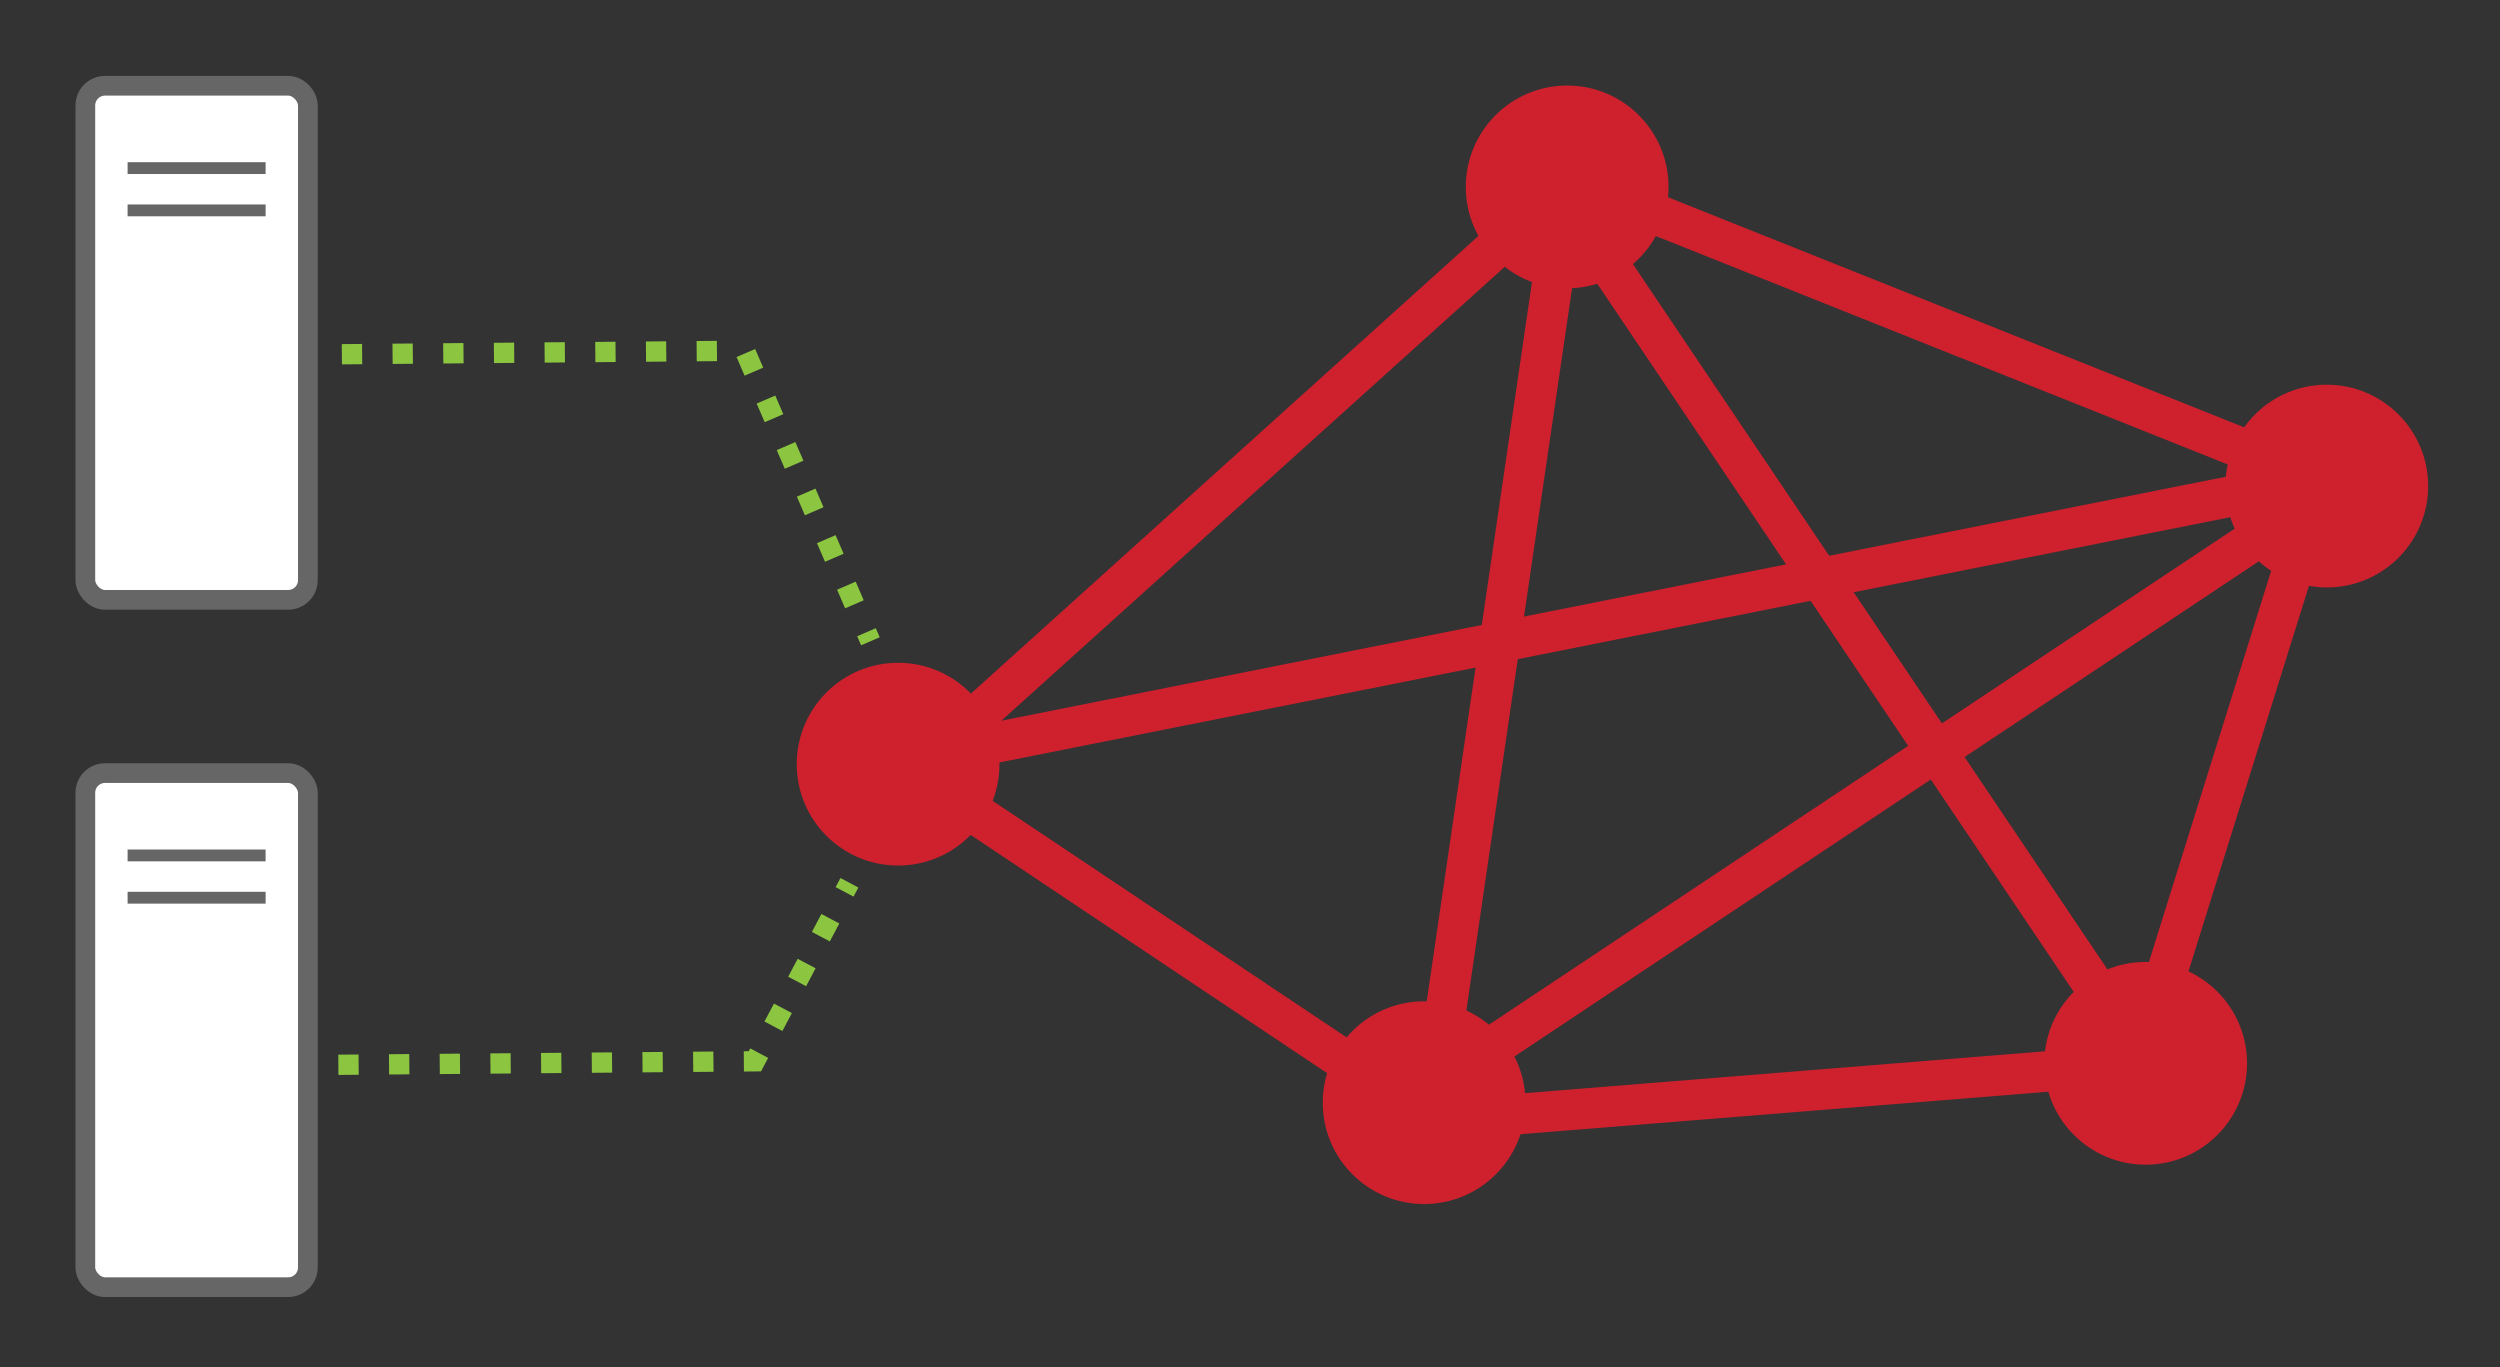 <?xml version="1.0" encoding="utf-8"?>
<svg viewBox="127.54 190.181 246.613 134.875" xmlns="http://www.w3.org/2000/svg" style="background-color: transparent;">
  <rect x="127.54" y="190.181" width="246.613" height="134.875" fill="#333333" stroke="none"/>
  <g transform="matrix(0.389, 0, 0, 0.389, 100.978, 156.821)" style="alignment-baseline: initial;">
    <g transform="matrix(1, 0, 0, 1, -131.301, 3.104)" style="alignment-baseline : initial;">
      <rect x="221.224" y="104.402" width="56.433" height="130.361" rx="5" ry="5" style="fill: rgb(255, 255, 255); stroke: rgb(102, 102, 102); stroke-width: 5px;"/>
      <line style="stroke: rgb(102, 102, 102); stroke-width: 3px;" x1="231.94" y1="125.282" x2="266.94" y2="125.282"/>
      <line style="stroke: rgb(102, 102, 102); stroke-width: 3px;" x1="231.94" y1="136.005" x2="266.94" y2="136.005"/>
    </g>
  </g>
  <g transform="matrix(0.389, 0, 0, 0.389, 100.978, 224.623)" style="alignment-baseline: initial;">
    <g transform="matrix(1, 0, 0, 1, -131.301, 3.104)" style="alignment-baseline : initial;">
      <rect x="221.224" y="104.402" width="56.433" height="130.361" rx="5" ry="5" style="fill: rgb(255, 255, 255); stroke: rgb(102, 102, 102); stroke-width: 5px;"/>
      <line style="stroke: rgb(102, 102, 102); stroke-width: 3px;" x1="231.94" y1="125.282" x2="266.94" y2="125.282"/>
      <line style="stroke: rgb(102, 102, 102); stroke-width: 3px;" x1="231.94" y1="136.005" x2="266.94" y2="136.005"/>
    </g>
  </g>
  <g style="fill: rgb(207, 32, 46); alignment-baseline: initial;" transform="matrix(1, 0, 0, 1, 56.022, 67.548)">
    <circle cx="160.112" cy="198.013" r="10" style="alignment-baseline : initial;"/>
    <circle cx="212.002" cy="231.406" r="10" style="alignment-baseline : initial;"/>
    <circle cx="283.178" cy="227.524" r="10" style=""/>
    <circle cx="226.112" cy="141.072" r="10" style=""/>
    <circle cx="301.043" cy="170.583" r="10" style="alignment-baseline : initial;"/>
    <line style="stroke: rgb(207, 32, 46); fill-rule: evenodd; stroke-width: 4px; alignment-baseline: initial;" x1="211.356" y1="232.052" x2="159.07" y2="197.111"/>
    <line style="stroke: rgb(207, 32, 46); fill-rule: evenodd; fill: rgb(102, 102, 102); stroke-width: 4px;" x1="212.911" y1="230.759" x2="225.978" y2="141.465"/>
    <line style="stroke: rgb(207, 32, 46); fill-rule: evenodd; stroke-width: 4px;" x1="300.263" y1="170.583" x2="282.271" y2="228.171"/>
    <line style="stroke: rgb(207, 32, 46); fill-rule: evenodd; alignment-baseline: initial; stroke-width: 4px;" x1="300.91" y1="171.229" x2="212.389" y2="230.112"/>
    <line style="stroke: rgb(207, 32, 46); fill-rule: evenodd; stroke-width: 4px;" x1="282.792" y1="226.876" x2="225.33" y2="141.464"/>
    <line style="stroke: rgb(207, 32, 46); fill-rule: evenodd; alignment-baseline: initial; stroke-width: 4px;" x1="225.204" y1="141.524" x2="160.624" y2="199.759"/>
    <line style="stroke: rgb(207, 32, 46); fill-rule: evenodd; alignment-baseline: initial; stroke-width: 4px;" x1="225.851" y1="140.17" x2="300.388" y2="169.935"/>
    <line style="stroke: rgb(207, 32, 46); fill-rule: evenodd; fill: rgb(102, 102, 102); stroke-width: 4px;" x1="283.439" y1="227.524" x2="211.095" y2="233.347"/>
    <line style="stroke: rgb(207, 32, 46); fill-rule: evenodd; fill: rgb(102, 102, 102); stroke-width: 4px;" x1="299.94" y1="169.935" x2="160.3" y2="197.759"/>
  </g>
  <path style="fill : transparent; stroke : rgb(140, 198, 64); stroke-dasharray : 2, 3; stroke-width : 2; alignment-baseline : initial;" d="M 161.264 225.126 L 201.018 224.781 L 213.401 253.439"/>
  <path style="fill: transparent; stroke: rgb(140, 198, 64); stroke-dasharray: 2, 3; stroke-width: 2;" d="M 160.918 295.218 L 202.006 294.873 L 211.329 277.263"/>
  <path style="fill: rgb(216, 216, 216); stroke: rgb(0, 0, 0);" d="M 454.406 268.977"/>
</svg>